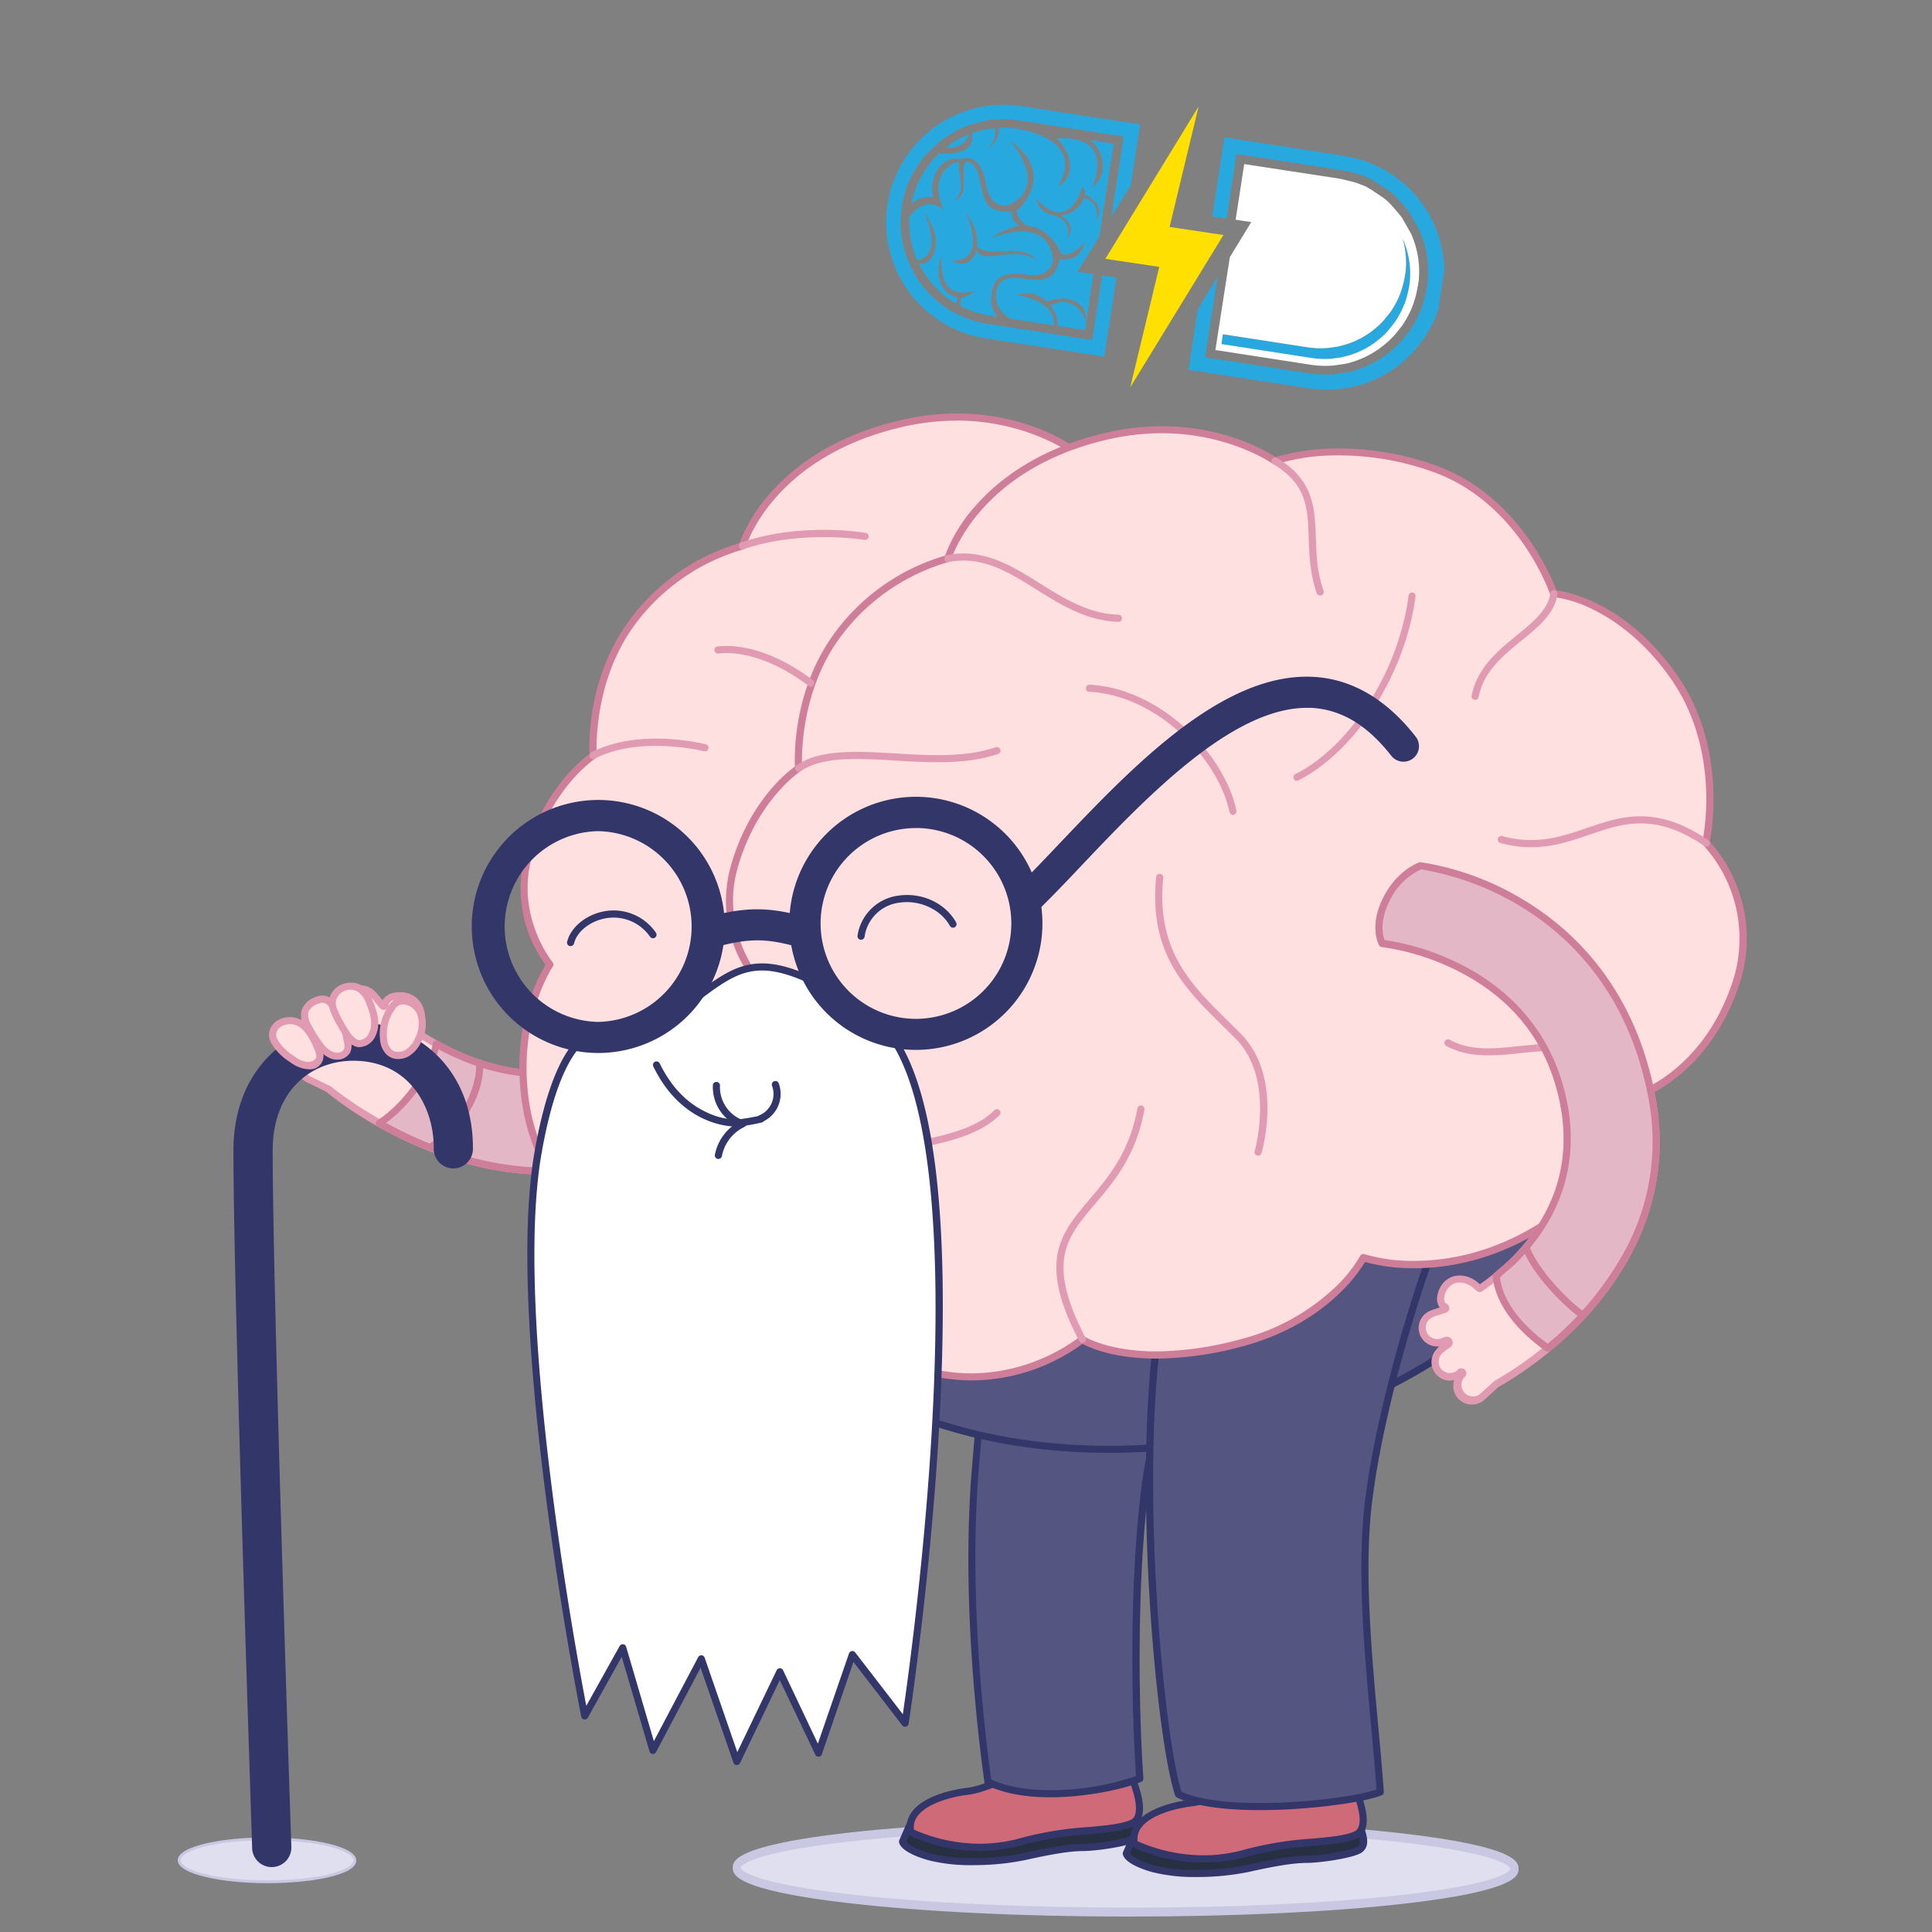 <svg xmlns="http://www.w3.org/2000/svg" xmlns:xlink="http://www.w3.org/1999/xlink" viewBox="0 0 500 500"><rect x="0" y="0" width="500" height="500" fill="#808080" stroke="none"/><defs><style>.cls-1{fill:none;}.cls-2{isolation:isolate;}.cls-3{fill:#dfdfef;}.cls-4{fill:#c8c8e2;}.cls-5{fill:#263042;}.cls-15,.cls-6{fill:#333669;}.cls-7{fill:#cf6a79;}.cls-8{fill:#545681;}.cls-9{fill:#ffe0e0;}.cls-10,.cls-14{fill:#e09bb3;}.cls-11{fill:#e4b7c7;}.cls-12{fill:#cf7e9a;}.cls-13{fill:#fff;}.cls-14,.cls-15{mix-blend-mode:darken;}.cls-16{clip-path:url(#clip-path);}.cls-17{fill:#27a9e0;}.cls-18{fill:#ffe000;}</style><clipPath id="clip-path"><rect class="cls-1" x="264.06" y="-8.6" width="74.55" height="145" transform="translate(192.21 351.96) rotate(-81.22)"/></clipPath></defs><g class="cls-2"><g id="Layer_1" data-name="Layer 1"><ellipse class="cls-3" cx="291.3" cy="483.51" rx="11.34" ry="100.64" transform="translate(-192.61 774.13) rotate(-89.92)"/><path class="cls-4" d="M292.55,496h-1.27c-26.91,0-52.22-1.25-71.26-3.43-30.39-3.46-30.38-7.63-30.38-9.2s0-5.7,30-9.08c18.76-2.11,43.77-3.27,70.42-3.27h1.26c26.91,0,52.22,1.25,71.26,3.42C393,477.91,393,482.08,393,483.65s0,5.7-30,9.07C344.2,494.84,319.19,496,292.55,496Zm-2.5-22.68c-26.51,0-51.39,1.16-70.07,3.25-27.83,3.12-28.3,6.76-28.3,6.8s.46,3.72,28.7,6.92c19,2.16,44.14,3.36,70.91,3.4h1.26c26.5,0,51.38-1.15,70.06-3.25,27.84-3.12,28.3-6.76,28.31-6.79s-.47-3.72-28.7-6.93c-19-2.15-44.14-3.36-70.91-3.39Z"/><ellipse class="cls-3" cx="69.1" cy="481.44" rx="5.56" ry="22.74" transform="translate(-412.43 549.96) rotate(-89.93)"/><path class="cls-4" d="M69.21,487.37H69.1c-11.36,0-23.1-2.25-23.1-5.95s11.69-5.9,23-5.9h.12c11.35,0,23.1,2.25,23.09,6S80.51,487.37,69.21,487.37ZM69,476.25c-13.31,0-22.26,2.67-22.26,5.17s9,5.21,22.37,5.22h.11c13.32,0,22.27-2.67,22.27-5.17s-9-5.21-22.37-5.22Z"/><path class="cls-5" d="M294.12,469.75c.88,2.65,1.47,4.59-.06,5.8s-10,2.56-13.75,2.57-8.9.95-15.31,2.38-17.93,2-24.65,0-6.77-3.91-6.77-3.91l1.77-4.07,32.19-.57Z"/><path class="cls-6" d="M251.73,482.7a44.49,44.49,0,0,1-11.64-1.32c-6.83-2-7.41-4.16-7.43-4.77a1,1,0,0,1,.08-.39l1.77-4.07a.91.91,0,0,1,.83-.55l32.15-.57,26.55-2.2a.94.94,0,0,1,1,.63c.84,2.54,1.71,5.17-.37,6.81-1.86,1.47-10.74,2.76-14.31,2.78-3.26,0-7.79.71-15.12,2.35A66.9,66.9,0,0,1,251.73,482.7Zm-17.15-6.09c.29.43,1.49,1.68,6,3a41.15,41.15,0,0,0,11.12,1.25,64.39,64.39,0,0,0,13.07-1.26c7.47-1.67,12.11-2.39,15.51-2.4,4,0,12-1.46,13.18-2.37.88-.7.71-1.83,0-4.1l-25.86,2.14h-.06l-31.59.55Z"/><path class="cls-5" d="M285.23,463.49a10.75,10.75,0,0,0,4.67-10.3c-1.34-10.43.4-22.46-5.94-31.37a8,8,0,0,0-3.47-3.06,8.73,8.73,0,0,0-4.81-.05c-2.44.5-5.06,1.41-6.3,3.57a10.1,10.1,0,0,0-.95,2.92,54.74,54.74,0,0,0-1.19,16.7c.32,4.51,1.57,9.54,1.33,14a10.77,10.77,0,0,0,16.66,7.56Z"/><path class="cls-6" d="M279.23,466.23h0a11.7,11.7,0,0,1-11.56-10.18,1,1,0,0,1,0-.17,46.24,46.24,0,0,0-.69-8.57c-.25-1.77-.51-3.61-.64-5.35a55.85,55.85,0,0,1,1.21-17,10.79,10.79,0,0,1,1.05-3.18c1.52-2.65,4.68-3.56,6.91-4a14.2,14.2,0,0,1,2.83-.33,7,7,0,0,1,2.5.42,9.13,9.13,0,0,1,3.89,3.38c4.75,6.67,5.11,14.94,5.47,22.93.13,3,.27,6,.64,8.86a11.67,11.67,0,0,1-10.09,13.07A12.71,12.71,0,0,1,279.23,466.23Zm-9.73-10.34a9.85,9.85,0,0,0,9.73,8.5h0a10.66,10.66,0,0,0,1.26-.08,9.81,9.81,0,0,0,8.5-11c-.38-2.93-.51-6-.65-9-.34-7.72-.7-15.71-5.13-21.94a7.11,7.11,0,0,0-3-2.73,5.22,5.22,0,0,0-1.84-.3,12.54,12.54,0,0,0-2.46.3c-3,.6-4.8,1.6-5.68,3.12a9.46,9.46,0,0,0-.85,2.65,54.1,54.1,0,0,0-1.17,16.45c.12,1.67.36,3.39.62,5.21A47.63,47.63,0,0,1,269.5,455.89Z"/><path class="cls-7" d="M290.8,455.43c-1.66-.86-6.56,7.64-12.15,7.62s-10.08-7.12-10.08-7.12-11.52,6.82-18.07,7.62c-7.21.88-16.09,4.09-14.81,10.54a42,42,0,0,0,28.8,2.43c11.75-3.39,22.73-2.31,28.35-4.65S290.8,455.43,290.8,455.43Z"/><path class="cls-6" d="M253.6,479h0a42.54,42.54,0,0,1-18.34-4.06.93.93,0,0,1-.48-.64,6.59,6.59,0,0,1,1.18-5.34c3.34-4.61,11.88-6,14.42-6.29,6.29-.77,17.61-7.44,17.72-7.5a.92.92,0,0,1,1.25.3c0,.06,4.29,6.67,9.3,6.69,3,0,5.93-2.9,8.09-5,1.64-1.6,2.72-2.66,3.8-2.66a1.45,1.45,0,0,1,.68.16,1,1,0,0,1,.39.38c.23.42,5.59,10.37,3.86,15.27a4,4,0,0,1-2.27,2.46c-2.77,1.15-6.71,1.51-11.27,1.92a88.07,88.07,0,0,0-17.19,2.77A40.29,40.29,0,0,1,253.6,479Zm-17.08-5.49a42.42,42.42,0,0,0,17.08,3.64h0a38.54,38.54,0,0,0,10.63-1.48,89.68,89.68,0,0,1,17.54-2.84c4.4-.4,8.21-.74,10.72-1.78a2.16,2.16,0,0,0,1.25-1.37c1.13-3.22-1.89-10.19-3.46-13.24a21.07,21.07,0,0,0-2.25,2c-2.38,2.34-5.65,5.54-9.36,5.54-5,0-9-4.91-10.37-6.82-2.7,1.54-11.93,6.61-17.69,7.31-4.85.6-10.85,2.37-13.16,5.55A4.76,4.76,0,0,0,236.52,473.48Z"/><path class="cls-8" d="M255.68,461.14c-2.46-17.63-5.73-50.45-3.27-80.55,2.7-33.07,4.6-43.61,12.59-57.43,4.4-7.62,52.85,2.08,49.34,10-2.66,6-14.64,25-18,52-2.89,23.18-2.76,54.05-1.32,75.05C288.36,463.07,267.82,467.1,255.68,461.14Z"/><path class="cls-6" d="M271.88,465.14c-6.73,0-12.31-1.07-16.6-3.18a.89.89,0,0,1-.51-.7c-1.87-13.42-5.94-48.15-3.28-80.74,2.68-32.82,4.56-43.71,12.71-57.82,1.24-2.14,5-3.23,11.24-3.23,13.79,0,35.79,5.42,39.39,11a3.11,3.11,0,0,1,.35,3.1c-.46,1-1.17,2.4-2.07,4.14-4.25,8.22-13.08,25.32-15.87,47.65-2.88,23-2.74,54.19-1.33,74.87a.92.92,0,0,1-.55.91C290.74,463.06,280.94,465.14,271.88,465.14Zm-15.35-4.62c4,1.84,9.14,2.78,15.35,2.78A69.38,69.38,0,0,0,294,459.65c-1.28-19.3-1.68-50.12,1.38-74.56,2.83-22.65,11.77-39.95,16.06-48.26.89-1.71,1.59-3.07,2-4.05a1.3,1.3,0,0,0-.2-1.34c-3-4.64-23.53-10.12-37.85-10.12-7.5,0-9.24,1.61-9.65,2.31-8,13.79-9.81,24.55-12.47,57C250.71,412.69,254.64,446.82,256.53,460.52Z"/><ellipse class="cls-8" cx="300.45" cy="306.43" rx="107.8" ry="67.72" transform="matrix(0.99, -0.13, 0.13, 0.99, -37.7, 42.19)"/><path class="cls-6" d="M287,376c-24.17,0-46.9-5.41-64-15.23-17.45-10-28.21-24.24-30.3-40-2.42-18.26,6.57-36.89,25.33-52.45s44.7-26.08,73.42-29.89a171.11,171.11,0,0,1,22.5-1.51c24.18,0,46.91,5.41,64,15.24,17.44,10,28.2,24.23,30.3,40,2.42,18.25-6.57,36.88-25.33,52.45s-44.7,26.08-73.42,29.89A171.23,171.23,0,0,1,287,376Zm27-137.25a169.28,169.28,0,0,0-22.26,1.49c-28.38,3.77-54.12,14.24-72.49,29.49s-27,33.18-24.67,50.79c2,15.19,12.45,28.92,29.38,38.65s39.22,15,63.08,15a169.43,169.43,0,0,0,22.27-1.49c58.42-7.75,102-43.76,97.16-80.27-2-15.2-12.45-28.92-29.39-38.66S337.8,238.72,313.93,238.72Z"/><path class="cls-5" d="M352,472.82c.88,2.65,1.47,4.59-.06,5.8s-10,2.56-13.74,2.57-8.91.95-15.32,2.38-17.93,2-24.65,0-6.76-3.91-6.76-3.91l1.76-4.07,32.19-.56Z"/><path class="cls-6" d="M309.62,485.77A44.49,44.49,0,0,1,298,484.45c-6.83-2-7.41-4.15-7.43-4.77a1,1,0,0,1,.08-.39l1.77-4.06a.92.92,0,0,1,.83-.56l32.15-.57,26.56-2.2a.94.94,0,0,1,.95.63c.84,2.54,1.71,5.17-.37,6.81-1.86,1.47-10.74,2.76-14.31,2.78-3.26,0-7.78.71-15.12,2.35A66.9,66.9,0,0,1,309.62,485.77Zm-17.15-6.09c.3.43,1.49,1.68,6,3a41.61,41.61,0,0,0,11.12,1.24,64.39,64.39,0,0,0,13.07-1.26c7.47-1.67,12.11-2.38,15.51-2.4,4,0,12-1.45,13.18-2.37.88-.7.71-1.83,0-4.1l-25.86,2.14h-.06l-31.59.55Z"/><path class="cls-5" d="M343.12,466.56a10.75,10.75,0,0,0,4.67-10.3c-1.33-10.43.4-22.45-5.94-31.37a7.92,7.92,0,0,0-3.47-3.05,8.64,8.64,0,0,0-4.81-.06c-2.44.5-5.06,1.41-6.3,3.57a10.1,10.1,0,0,0-.95,2.92,54.74,54.74,0,0,0-1.19,16.7c.32,4.51,1.57,9.54,1.33,14a10.77,10.77,0,0,0,16.66,7.56Z"/><path class="cls-6" d="M337.12,469.3h0a11.7,11.7,0,0,1-11.57-10.18,1,1,0,0,1,0-.17,46.24,46.24,0,0,0-.69-8.57c-.25-1.77-.51-3.61-.64-5.34a55.92,55.92,0,0,1,1.21-17,11.09,11.09,0,0,1,1.05-3.18c1.53-2.65,4.68-3.56,6.91-4a15,15,0,0,1,2.83-.33,7,7,0,0,1,2.5.42,9,9,0,0,1,3.89,3.39c4.75,6.66,5.12,14.93,5.47,22.92.14,3,.27,6,.64,8.86a11.67,11.67,0,0,1-10.09,13.07A12.71,12.71,0,0,1,337.12,469.3ZM327.39,459a9.85,9.85,0,0,0,9.73,8.5h0a10.66,10.66,0,0,0,1.26-.08,9.89,9.89,0,0,0,4.23-1.58,9.78,9.78,0,0,0,4.27-9.42c-.37-2.93-.51-6-.65-9-.34-7.72-.7-15.71-5.13-21.94a7,7,0,0,0-3.05-2.72,5,5,0,0,0-1.84-.31,12.73,12.73,0,0,0-2.46.3c-3,.6-4.8,1.6-5.68,3.12a9.46,9.46,0,0,0-.85,2.65,54.1,54.1,0,0,0-1.17,16.45c.12,1.67.37,3.39.62,5.21A47.63,47.63,0,0,1,327.39,459Z"/><path class="cls-7" d="M348.69,458.5c-1.66-.86-6.56,7.64-12.15,7.62S326.46,459,326.46,459s-11.52,6.82-18.07,7.62c-7.21.88-16.09,4.09-14.81,10.55a42,42,0,0,0,28.8,2.42c11.75-3.39,22.73-2.31,28.35-4.65S348.69,458.5,348.69,458.5Z"/><path class="cls-6" d="M311.49,482h0A42.54,42.54,0,0,1,293.15,478a.89.89,0,0,1-.47-.64,6.58,6.58,0,0,1,1.17-5.34c3.34-4.61,11.88-6,14.42-6.29,6.29-.77,17.61-7.44,17.72-7.5a.92.92,0,0,1,1.25.3c.05.06,4.29,6.67,9.3,6.69,3,0,5.94-2.9,8.1-5,1.63-1.6,2.71-2.66,3.79-2.66a1.52,1.52,0,0,1,.69.16,1,1,0,0,1,.38.38c.23.42,5.59,10.38,3.87,15.27a4,4,0,0,1-2.28,2.46c-2.77,1.15-6.71,1.51-11.27,1.92a88.07,88.07,0,0,0-17.19,2.77A40.29,40.29,0,0,1,311.49,482Zm-17.08-5.49a42.42,42.42,0,0,0,17.08,3.64h0a38.49,38.49,0,0,0,10.63-1.48,89.68,89.68,0,0,1,17.54-2.84c4.4-.4,8.21-.74,10.72-1.78a2.16,2.16,0,0,0,1.25-1.37c1.13-3.22-1.89-10.19-3.46-13.24a20.16,20.16,0,0,0-2.24,2c-2.39,2.34-5.66,5.54-9.37,5.54-5,0-9-4.91-10.37-6.81-2.7,1.53-11.92,6.6-17.69,7.31-4.85.59-10.85,2.36-13.16,5.54A4.76,4.76,0,0,0,294.41,476.55Z"/><path class="cls-8" d="M305,464.36c-5.84-17.81-13.21-107.18-.62-139.43,3.21-8.2,70.47-10.68,67-2.76-2.66,6-13.75,39.08-17.13,66.1-2.89,23.18,1.56,54.48,3,75.47C350.58,466.56,317.13,470.33,305,464.36Z"/><path class="cls-6" d="M326.07,468.46c-6.77,0-16-.57-21.48-3.27a1,1,0,0,1-.47-.54c-3.19-9.76-6.32-37.51-7.26-64.56-.7-20-.76-56.47,6.67-75.49,1-2.56,6.5-4.63,16.35-6.15a197.07,197.07,0,0,1,28.37-2c7.92,0,21.54.51,23.77,3.94a2.23,2.23,0,0,1,.16,2.17c-2.86,6.43-13.76,39.52-17.05,65.85-2.2,17.54-.18,39.42,1.59,58.72.55,5.94,1.06,11.55,1.41,16.57a.93.93,0,0,1-.56.91C353.27,466.42,338.89,468.46,326.07,468.46Zm-20.31-4.76c4.14,1.91,11.15,2.91,20.31,2.91,13,0,25.8-1.95,30.17-3.48-.34-4.83-.83-10.19-1.35-15.85-1.79-19.39-3.81-41.38-1.59-59.12,3.31-26.51,14.31-59.88,17.19-66.37a.35.35,0,0,0,0-.41c-1-1.55-8.26-3.11-22.22-3.11-21.08,0-41.58,3.33-43,7C292.76,357.23,300.17,445.71,305.76,463.7Z"/><path class="cls-9" d="M177,292.62c-45.32,28.67-91.81-10.69-91.85-10.72a.73.73,0,0,1-.08-.09l-5.1-2.5a4.26,4.26,0,1,1,3.6-7.72l.17.2a.41.41,0,0,0,.54-.17.41.41,0,0,0-.12-.55l-.78-.41a4.26,4.26,0,1,1,4.86-7s-1.61-1.25,1.89,1.2a.66.66,0,0,0,.87-.1.67.67,0,0,0,0-.88l-.88-1a4.26,4.26,0,1,1,6.57-5.42s-.67-.89,2,2.4c.14.16.5.65.76.55s.31-1,.49-1.25a3.11,3.11,0,0,1,2-1.29,6.55,6.55,0,0,1,2.29-.18,5.44,5.44,0,0,1,3.72,1.93,6.22,6.22,0,0,1,1.18,4.14,6.61,6.61,0,0,1-.4,2.07,10.92,10.92,0,0,0-.43,1.48c.77.51,1.54,1,2.32,1.49a70.25,70.25,0,0,0,8.29,4.34,58.35,58.35,0,0,0,10,3.36,49.16,49.16,0,0,0,11.27,1.37,45.55,45.55,0,0,0,12.23-1.67,49.83,49.83,0,0,0,12.85-5.72c36.28-22.52,24-65.34,24-65.34s3.43-4.24,11.94-3.56,12.63,5.54,12.63,5.54S228.29,260.13,177,292.62Z"/><path class="cls-10" d="M141.31,304c-31.13,0-55.77-20.52-56.8-21.39l-.06-.06-4.94-2.41a5.18,5.18,0,0,1,2.1-9.87,5.19,5.19,0,0,1-.11-6.06,5.21,5.21,0,0,1,6.36-1.78c.22,0,.34,0,1.19.6a5.18,5.18,0,0,1,1-6.83,5.19,5.19,0,0,1,7.18.57c.31.31.82.91,1.8,2.11a1.28,1.28,0,0,1,.11-.2,4.14,4.14,0,0,1,2.5-1.68,8,8,0,0,1,2.6-.2,6.37,6.37,0,0,1,4.35,2.28,7,7,0,0,1,1.38,4.74,7.6,7.6,0,0,1-.45,2.35c0,.11-.16.45-.25.76.64.42,1.21.78,1.75,1.11a68.09,68.09,0,0,0,8.18,4.28,57.78,57.78,0,0,0,9.8,3.32A48.6,48.6,0,0,0,140.1,277h.08a44.25,44.25,0,0,0,11.9-1.63,49.47,49.47,0,0,0,12.61-5.62c14.79-9.18,23.27-22.79,25.19-40.43a69.49,69.49,0,0,0-1.55-23.88.89.89,0,0,1,.17-.83c.13-.16,3.3-4,10.83-4,.61,0,1.25,0,1.89.08,8.78.7,13.08,5.64,13.26,5.85a.9.9,0,0,1,.18.35,79.55,79.55,0,0,1,.87,30.95A76.94,76.94,0,0,1,205.15,266c-6.56,10.67-15.88,19.87-27.71,27.36A66.69,66.69,0,0,1,141.31,304ZM85.75,281.25c1.33,1.09,25.79,20.91,55.56,20.91a64.89,64.89,0,0,0,35.15-10.32c11.57-7.33,20.69-16.32,27.09-26.72a75,75,0,0,0,10.14-27.49,79.77,79.77,0,0,0-.75-30,18.78,18.78,0,0,0-11.87-5.07c-.59-.05-1.18-.07-1.74-.07-5.43,0-8.21,2.14-9.09,3a71.41,71.41,0,0,1,1.48,24.07c-1.37,12.54-7,30-26.06,41.8a51.06,51.06,0,0,1-13.08,5.82,46,46,0,0,1-12.4,1.7h-.08a50.59,50.59,0,0,1-11.48-1.39A60,60,0,0,1,118.5,274a71.06,71.06,0,0,1-8.4-4.4c-.72-.44-1.46-.91-2.35-1.5-.66-.44-.46-1.11.08-2.57a5.8,5.8,0,0,0,.34-1.79,5.36,5.36,0,0,0-1-3.52,4.53,4.53,0,0,0-3.09-1.59,5.81,5.81,0,0,0-2,.15,2.22,2.22,0,0,0-1.37.87c0,.06,0,.19-.07.27a1.72,1.72,0,0,1-.88,1.37,1.14,1.14,0,0,1-.41.07,1.86,1.86,0,0,1-1.36-.86l0,0c-1.12-1.37-1.63-2-1.85-2.23a.69.69,0,0,1-.18-.16,3.32,3.32,0,0,0-2.58-1.22,3.33,3.33,0,0,0-3.32,3,3.32,3.32,0,0,0,.75,2.44l.86,1a1.61,1.61,0,0,1,0,2.12,1.64,1.64,0,0,1-2.08.22c-.71-.5-1.19-.83-1.51-1a1,1,0,0,1-.38-.15,3.25,3.25,0,0,0-1.9-.6,3.34,3.34,0,0,0-3.29,3.93,3.29,3.29,0,0,0,1.34,2.11l.73.38.1.06a1.34,1.34,0,0,1,.39,1.77,1.37,1.37,0,0,1-1.73.55.83.83,0,0,1-.3-.23l0,0a3.3,3.3,0,0,0-1.24-.24,3.34,3.34,0,0,0-1.41,6.37l5.12,2.5a.89.89,0,0,1,.3.24Z"/><path class="cls-11" d="M112.9,270.18q2.91,1.63,6,3a58.35,58.35,0,0,0,10,3.36,49.16,49.16,0,0,0,11.27,1.37,45.55,45.55,0,0,0,12.23-1.67,49.83,49.83,0,0,0,12.85-5.72c36.28-22.52,24-65.34,24-65.34s3.43-4.24,11.94-3.56,12.63,5.54,12.63,5.54,14.51,53-36.83,85.47c-30.63,19.37-61.79,7.68-78.78-1.95C105.11,286.27,111.75,276.79,112.9,270.18Z"/><path class="cls-12" d="M141.31,304c-17.76,0-33.51-6.81-43.6-12.52a.92.92,0,0,1,0-1.58c6.51-4.13,13.2-13.42,14.32-19.88a.91.91,0,0,1,.52-.67.89.89,0,0,1,.84,0c2,1.1,4,2.09,5.89,2.94a57.49,57.49,0,0,0,9.8,3.32A48.6,48.6,0,0,0,140.1,277h.08a44.25,44.25,0,0,0,11.9-1.63,49.47,49.47,0,0,0,12.61-5.62c14.79-9.18,23.27-22.79,25.19-40.43a69.49,69.49,0,0,0-1.55-23.88.89.89,0,0,1,.17-.83c.13-.16,3.3-4,10.83-4,.61,0,1.25,0,1.89.08,8.78.7,13.08,5.64,13.26,5.85a.78.78,0,0,1,.18.35,79.55,79.55,0,0,1,.87,30.95A76.94,76.94,0,0,1,205.15,266c-6.56,10.67-15.88,19.87-27.71,27.36A66.69,66.69,0,0,1,141.31,304ZM99.92,290.6c9.92,5.44,24.77,11.56,41.39,11.56a64.89,64.89,0,0,0,35.15-10.32c11.59-7.34,20.71-16.34,27.12-26.77a75.06,75.06,0,0,0,10.13-27.52,79.81,79.81,0,0,0-.77-30,18.78,18.78,0,0,0-11.87-5.07c-.59-.05-1.18-.07-1.74-.07-5.43,0-8.21,2.14-9.09,3a71.41,71.41,0,0,1,1.48,24.07c-1.37,12.54-7,30-26.06,41.8a51.06,51.06,0,0,1-13.08,5.82,46,46,0,0,1-12.4,1.7h-.08a50.59,50.59,0,0,1-11.48-1.39A60,60,0,0,1,118.5,274c-1.64-.72-3.3-1.53-5-2.43C111.9,278,106.06,286.16,99.92,290.6Z"/><path class="cls-12" d="M111.49,297.8a.93.93,0,0,1-.76-.4.92.92,0,0,1,.24-1.28c9.18-6.23,12.35-15.16,12.28-20.92a.92.92,0,0,1,.91-.93.93.93,0,0,1,.93.91c.12,9.94-7,18.31-13.08,22.46A.91.91,0,0,1,111.49,297.8Z"/><path class="cls-6" d="M70.31,483.2a5.07,5.07,0,0,1-5.06-4.9c0-1.42-4.84-142.86-4.84-180.51,0-12.89,5.24-20.67,9.64-24.93a30.46,30.46,0,0,1,21.34-8.47c15.4,0,31,11.23,31,32.7a5.07,5.07,0,1,1-10.13,0c0-10.87-6.53-22.57-20.85-22.57-10.37,0-20.84,7.2-20.84,23.27,0,37.48,4.78,178.74,4.83,180.17a5.06,5.06,0,0,1-4.89,5.23Z"/><path class="cls-9" d="M108.26,269.06a8.76,8.76,0,0,0,.67-6.6c-.77-2.14-3-3.81-5.27-3.38a3.1,3.1,0,0,0-1.1.44,4.15,4.15,0,0,0-.94.93A11.73,11.73,0,0,0,99.28,269a5.08,5.08,0,0,0,1.65,3.45,4.06,4.06,0,0,0,4.38.08A7.66,7.66,0,0,0,108.26,269.06Z"/><path class="cls-10" d="M103.08,274.08h0a4.34,4.34,0,0,1-2.71-.88,5.79,5.79,0,0,1-2-4.06,12.58,12.58,0,0,1,2.53-9.26,4.76,4.76,0,0,1,1.15-1.13,4,4,0,0,1,1.43-.57,4.58,4.58,0,0,1,.9-.09,6.06,6.06,0,0,1,5.41,4.05,9.53,9.53,0,0,1-.7,7.32,8.46,8.46,0,0,1-3.32,3.9A5.45,5.45,0,0,1,103.08,274.08Zm1.3-14.14a2.41,2.41,0,0,0-.54.05,2.25,2.25,0,0,0-.77.29,3.32,3.32,0,0,0-.72.73,10.72,10.72,0,0,0-2.15,7.9,4.13,4.13,0,0,0,1.29,2.84,2.61,2.61,0,0,0,1.59.49h0a3.63,3.63,0,0,0,1.78-.48,6.72,6.72,0,0,0,2.57-3.09,8,8,0,0,0,.63-5.9A4.22,4.22,0,0,0,104.38,259.94Z"/><path class="cls-9" d="M80.7,268.15a22.06,22.06,0,0,1,1.75,3.76,3.23,3.23,0,0,1,.14,2.36c-.5,1.12-2.12,1.65-3.48,1.46a8.4,8.4,0,0,1-3.58-1.68,13.63,13.63,0,0,1-4.5-4.5,4.25,4.25,0,0,1-.5-1.61,3.53,3.53,0,0,1,1.81-3.1,5.26,5.26,0,0,1,4-.53A7.57,7.57,0,0,1,80.7,268.15Z"/><path class="cls-10" d="M79.67,276.69a5.21,5.21,0,0,1-.69-.05,9.25,9.25,0,0,1-4-1.83A14.49,14.49,0,0,1,70.21,270a5,5,0,0,1-.6-2,4.45,4.45,0,0,1,2.26-3.94,6.29,6.29,0,0,1,4.69-.63c1.94.51,3.55,1.9,4.93,4.27a21.75,21.75,0,0,1,1.82,3.92,3.48,3.48,0,0,1-3.64,5.08ZM75,265.06a4.19,4.19,0,0,0-2.16.57,2.62,2.62,0,0,0-1.37,2.25,3.06,3.06,0,0,0,.4,1.24,12.75,12.75,0,0,0,4.21,4.18,7.43,7.43,0,0,0,3.18,1.51,3,3,0,0,0,.43,0,2.29,2.29,0,0,0,2.08-.95,2.45,2.45,0,0,0-.17-1.67,20.63,20.63,0,0,0-1.68-3.6c-1.14-1.95-2.35-3-3.81-3.42A4.5,4.5,0,0,0,75,265.06Z"/><path class="cls-9" d="M89.93,269.57a3.69,3.69,0,0,1-.16,2.48c-.67,1.18-2.47,1.52-3.81,1.06a7.1,7.1,0,0,1-3.12-2.58,30.59,30.59,0,0,1-3.18-5,5.31,5.31,0,0,1-.76-3.77A4.82,4.82,0,0,1,82,258.9a3.55,3.55,0,0,1,2.24-.19,3.37,3.37,0,0,1,1.2.8C88.28,262.14,89.28,265.93,89.93,269.57Z"/><path class="cls-10" d="M87.19,274.23a4.81,4.81,0,0,1-1.53-.25,8.05,8.05,0,0,1-3.55-2.88A31.72,31.72,0,0,1,78.84,266a6.12,6.12,0,0,1-.82-4.44A5.67,5.67,0,0,1,81.73,258a4.35,4.35,0,0,1,2.83-.19,4.14,4.14,0,0,1,1.55,1c3,2.84,4.08,6.94,4.73,10.58a4.6,4.6,0,0,1-.27,3.1A3.81,3.81,0,0,1,87.19,274.23Zm-3.67-14.71a3.48,3.48,0,0,0-1.16.24A3.94,3.94,0,0,0,79.79,262a4.48,4.48,0,0,0,.69,3.09A30.08,30.08,0,0,0,83.56,270a6.31,6.31,0,0,0,2.7,2.28,3.07,3.07,0,0,0,.93.15A2,2,0,0,0,89,271.6a2.93,2.93,0,0,0,0-1.87c-.62-3.5-1.55-7.09-4.17-9.55a2.45,2.45,0,0,0-.86-.59A1.66,1.66,0,0,0,83.52,259.52Z"/><path class="cls-9" d="M91.47,269.52a7.49,7.49,0,0,1-1.79-2,32.66,32.66,0,0,1-3.14-5.7,6.16,6.16,0,0,1-.57-1.92,4.41,4.41,0,0,1,2.31-4,4.94,4.94,0,0,1,4.83,0,6.93,6.93,0,0,1,2.49,3.47c1.13,2.68,2.05,5.75.66,8.52a3.75,3.75,0,0,1-3.36,2.26A3,3,0,0,1,91.47,269.52Z"/><path class="cls-10" d="M93.13,271a1.77,1.77,0,0,1-.32,0,3.81,3.81,0,0,1-1.88-.75,8.75,8.75,0,0,1-2-2.21,33.13,33.13,0,0,1-3.23-5.86,7.46,7.46,0,0,1-.64-2.2,5.32,5.32,0,0,1,2.77-4.9,6.06,6.06,0,0,1,3-.77,5.35,5.35,0,0,1,2.8.75A7.76,7.76,0,0,1,96.45,259c1.2,2.84,2.21,6.16.64,9.29A4.8,4.8,0,0,1,93.13,271Zm-2.34-14.87a4.24,4.24,0,0,0-2.06.53,3.51,3.51,0,0,0-1.84,3.14,5.82,5.82,0,0,0,.49,1.64A32.05,32.05,0,0,0,90.43,267,7,7,0,0,0,92,268.77a2.08,2.08,0,0,0,1,.42,2.91,2.91,0,0,0,2.45-1.76c1.23-2.45.34-5.29-.69-7.74a6.12,6.12,0,0,0-2.12-3A3.58,3.58,0,0,0,90.79,256.17Z"/><path class="cls-13" d="M207.33,238.17a10.93,10.93,0,0,0-3.51-.38,17.13,17.13,0,0,0-3.23.48s-1,5.5,2.62,5.93S207.33,238.17,207.33,238.17Z"/><path class="cls-9" d="M233.42,109.55c-34.46,7.92-41.29,31.72-41.29,31.72A53.47,53.47,0,0,0,162.9,162c-10.71,15.3-9.39,33.52-9.39,33.52S141.9,203,136.79,221.31c-4.53,16.27,5.53,28.28,5.53,28.28s-9.71,13.88-6.22,36.18,18.51,28.69,18.51,28.69-.76,24.13,25.7,35S227,343.34,227,343.34s12.57,8.3,40.65,1c23.9-6.19,32.1-22.19,32.1-22.19s22.27,7.75,47.58-9c20-13.3,22.79-32.63,22.79-32.63s17.44-5.06,25.62-28.07a36.54,36.54,0,0,0-7.35-37.61s5.45-23.4-8.32-43c-14.21-20.24-31-21.46-31-21.46s-8-24.29-31.25-32.46-40.89-1.86-40.89-1.86S259.46,103.56,233.42,109.55Z"/><path class="cls-12" d="M198.26,354a48.11,48.11,0,0,1-18.3-3.69c-14-5.72-20.36-15.14-23.27-22a36.92,36.92,0,0,1-3-13.2,29.29,29.29,0,0,1-7.69-5.93c-3.91-4.09-9-11.44-10.81-23.2-3.15-20.14,4.19-33.38,6-36.27a33.46,33.46,0,0,1-5.28-28.57c4.63-16.61,14.41-24.4,16.65-26-.14-3.19-.3-19.47,9.58-33.57a54.24,54.24,0,0,1,29.27-21,40.76,40.76,0,0,1,7.74-12.72c5.58-6.44,16-15,34.06-19.13A64.08,64.08,0,0,1,247.49,107c16.48,0,27.31,6.58,29.5,8a57,57,0,0,1,16.64-2.23A73.7,73.7,0,0,1,318,117c21.46,7.53,30.22,28.73,31.62,32.48,3.21.42,18.17,3.33,31.13,21.78,12.73,18.13,9.25,39.7,8.56,43.25a36.78,36.78,0,0,1,6.54,10.23,37.48,37.48,0,0,1,.67,28c-2.37,6.68-7.1,16.1-16.18,23.08a35.32,35.32,0,0,1-9.48,5.38c-.63,3.39-4.63,20.44-23.1,32.69-13.69,9.08-26.5,11-34.83,11a47.38,47.38,0,0,1-12.82-1.61c-1.88,3.2-10.81,16.42-32.31,22a87,87,0,0,1-21.65,3c-11.14,0-17.31-2.82-19.15-3.82A49.1,49.1,0,0,1,198.26,354Zm49.23-245.13a61.61,61.61,0,0,0-13.87,1.61c-17.5,4-27.61,12.25-33,18.46-5.85,6.71-7.59,12.56-7.61,12.62a.9.9,0,0,1-.68.64,53.06,53.06,0,0,0-28.68,20.38c-10.39,14.83-9.23,32.74-9.22,32.92a.94.94,0,0,1-.42.84c-.11.07-11.38,7.54-16.33,25.25-4.35,15.58,5.25,27.33,5.35,27.44a.92.92,0,0,1,.05,1.12c-.09.14-9.45,13.87-6.07,35.51,1,6.2,3.54,15.07,10.25,22.14a26.73,26.73,0,0,0,7.71,5.85.92.92,0,0,1,.56.87,34.74,34.74,0,0,0,2.89,13.11c2.78,6.55,8.9,15.51,22.24,21a46.25,46.25,0,0,0,17.6,3.55,47.78,47.78,0,0,0,28.11-9.49.92.92,0,0,1,1.1-.07c.05,0,6.06,3.87,18.72,3.87a85.61,85.61,0,0,0,21.18-2.95c6.69-1.73,16.38-5.41,24.55-13.13a36.6,36.6,0,0,0,7-8.59.93.93,0,0,1,1.12-.45,43.51,43.51,0,0,0,13,1.74c8.08,0,20.51-1.86,33.81-10.68,19.44-12.9,22.36-31.8,22.39-32a.91.91,0,0,1,.66-.75c.17-.05,17.09-5.24,25-27.5a35.91,35.91,0,0,0-7.12-36.64.93.93,0,0,1-.26-.87c.06-.23,5.19-23.24-8.17-42.27-7.2-10.25-15.07-15.43-20.4-18a31.28,31.28,0,0,0-10-3.1.94.94,0,0,1-.81-.63c-.08-.24-8.1-24-30.68-31.88a71.87,71.87,0,0,0-23.8-4.13,53.49,53.49,0,0,0-16.47,2.27,1,1,0,0,1-.85-.12C276.2,116.72,265,108.84,247.49,108.84Z"/><path class="cls-9" d="M286.57,112.82c-34.46,7.93-41.29,31.73-41.29,31.73a53.5,53.5,0,0,0-29.23,20.75c-10.71,15.29-9.39,33.51-9.39,33.51s-11.6,7.48-16.71,25.78c-4.54,16.26,5.53,28.28,5.53,28.28s-9.71,13.88-6.22,36.18,18.5,28.69,18.5,28.69-.76,24.13,25.71,35,46.64-6.09,46.64-6.09,12.58,8.3,40.65,1c23.9-6.19,32.1-22.19,32.1-22.19s22.27,7.75,47.58-9.05c20.05-13.29,22.8-32.62,22.8-32.62s17.43-5.06,25.61-28.07a36.52,36.52,0,0,0-7.35-37.61s5.45-23.4-8.31-43c-14.21-20.24-31.05-21.46-31.05-21.46s-7.95-24.29-31.25-32.46S330,119.33,330,119.33,312.62,106.83,286.57,112.82Z"/><path class="cls-12" d="M251.41,357.25a48.06,48.06,0,0,1-18.29-3.69c-14-5.72-20.37-15.14-23.28-22a37.39,37.39,0,0,1-3-13.2,29.46,29.46,0,0,1-7.69-5.93c-3.91-4.09-9-11.45-10.8-23.2-3.16-20.14,4.19-33.38,6-36.27a33.46,33.46,0,0,1-5.29-28.57c4.64-16.61,14.41-24.4,16.66-26-.14-3.19-.31-19.47,9.58-33.58a54.22,54.22,0,0,1,29.27-21,40.44,40.44,0,0,1,7.74-12.72c5.58-6.44,16-15,34.05-19.13a63.59,63.59,0,0,1,14.29-1.65c16.48,0,27.31,6.58,29.5,8a57,57,0,0,1,16.64-2.23,73.74,73.74,0,0,1,24.41,4.24c21.45,7.53,30.22,28.73,31.61,32.47,3.22.43,18.17,3.34,31.13,21.79,12.73,18.13,9.25,39.7,8.56,43.25A36.38,36.38,0,0,1,449,228.06a37.52,37.52,0,0,1,.68,28c-2.37,6.68-7.11,16.1-16.18,23.08a35.78,35.78,0,0,1-9.49,5.38c-.62,3.38-4.62,20.44-23.1,32.69-13.68,9.08-26.49,11-34.83,11a47.45,47.45,0,0,1-12.82-1.61c-1.88,3.19-10.8,16.41-32.31,22a87,87,0,0,1-21.64,3c-11.15,0-17.32-2.82-19.16-3.83A49,49,0,0,1,251.41,357.25Zm49.24-245.13a62.17,62.17,0,0,0-13.87,1.6c-33.54,7.72-40.54,30.85-40.61,31.09a.92.92,0,0,1-.69.64,53,53,0,0,0-28.68,20.38c-10.4,14.85-9.23,32.74-9.22,32.92a.9.9,0,0,1-.42.84c-.11.07-11.38,7.54-16.32,25.25-4.35,15.58,5.25,27.32,5.35,27.44a.93.93,0,0,1,0,1.12c-.09.13-9.45,13.87-6.06,35.51,1,6.22,3.56,15.13,10.32,22.21a26.19,26.19,0,0,0,7.63,5.77.93.93,0,0,1,.56.88,34.74,34.74,0,0,0,2.89,13.11c2.79,6.55,8.9,15.51,22.24,21a46.48,46.48,0,0,0,17.6,3.55,47.53,47.53,0,0,0,28.11-9.5.93.93,0,0,1,1.1-.06c.06,0,6.07,3.87,18.73,3.87a85.24,85.24,0,0,0,21.18-3,55.74,55.74,0,0,0,24.61-13.18,36.12,36.12,0,0,0,6.91-8.53.91.91,0,0,1,1.12-.45,43.71,43.71,0,0,0,12.95,1.73c8.08,0,20.51-1.85,33.81-10.67,19.48-12.92,22.37-31.8,22.4-32a.91.91,0,0,1,.65-.76c.17-.05,17.09-5.23,25-27.49a35.88,35.88,0,0,0-7.12-36.64.91.91,0,0,1-.25-.87c.05-.23,5.18-23.24-8.18-42.27-7.19-10.25-15.06-15.43-20.4-18a31.2,31.2,0,0,0-10-3.1.91.91,0,0,1-.8-.64c-.08-.23-8.11-24-30.68-31.87a71.93,71.93,0,0,0-23.8-4.14,54.29,54.29,0,0,0-16.48,2.27.9.9,0,0,1-.84-.11C329.35,120,318.15,112.12,300.65,112.12Z"/><path class="cls-14" d="M289.43,160.93h0c-8.26-.26-14.86-4.38-21.23-8.37-7.23-4.53-14.06-8.8-22.71-7.1a.93.93,0,0,1-1.08-.73.92.92,0,0,1,.73-1.08c9.36-1.83,16.82,2.83,24,7.34,6.17,3.86,12.55,7.85,20.32,8.1a.92.92,0,0,1,0,1.84Z"/><path class="cls-14" d="M206.66,199.73a.92.92,0,0,1-.51-1.68c6.21-4.21,15.59-3.65,25.52-3.06,8.88.53,18.07,1.08,26-1.59a.92.92,0,1,1,.59,1.74c-8.26,2.79-17.62,2.23-26.68,1.69-9.61-.58-18.68-1.11-24.38,2.75A1,1,0,0,1,206.66,199.73Z"/><path class="cls-14" d="M341.64,154.12a.91.91,0,0,1-.87-.61c-1.76-5.06-1.93-9.91-2.07-14.2-.27-7.84-.48-14-9.17-19.19a.92.92,0,0,1-.32-1.26.93.93,0,0,1,1.26-.33c9.56,5.67,9.81,13,10.07,20.72.15,4.36.3,8.86,2,13.65a.91.91,0,0,1-.56,1.17A.84.84,0,0,1,341.64,154.12Z"/><path class="cls-14" d="M381.77,181.11h-.18a.92.92,0,0,1-.73-1.08c1.42-7.25,6.91-11.73,11.76-15.67,4.13-3.36,8-6.54,8.61-10.82a.92.92,0,1,1,1.83.24c-.68,5-4.85,8.41-9.28,12-4.82,3.93-9.82,8-11.11,14.59A.92.92,0,0,1,381.77,181.11Z"/><path class="cls-14" d="M396.29,219.26a30.14,30.14,0,0,1-8-1.1.92.92,0,0,1-.64-1.13.92.92,0,0,1,1.13-.65c8.79,2.4,15.47.11,21.93-2.1,8.74-3,17.77-6.08,31.29,3.08a.92.92,0,1,1-1,1.52c-12.76-8.64-21-5.83-29.67-2.85C406.66,217.62,401.89,219.26,396.29,219.26Z"/><path class="cls-14" d="M423.24,284.72a.91.91,0,0,1-.81-.48c-7.7-13.9-17.92-12.83-28.74-11.7-6.62.69-13.47,1.4-19.37-1.84a.92.92,0,1,1,.89-1.61c5.39,3,11.66,2.31,18.29,1.61,10.94-1.14,22.25-2.31,30.54,12.65a.91.91,0,0,1-.36,1.25A.88.88,0,0,1,423.24,284.72Z"/><path class="cls-14" d="M207.76,318.66h-.14a.92.92,0,0,1-.77-1c2.54-16.49,16.27-19.36,29.54-22.14,8.31-1.74,16.16-3.39,21-8.23a.92.92,0,0,1,1.3,1.3c-5.25,5.23-13.73,7-21.94,8.73-12.66,2.65-25.75,5.39-28.1,20.62A.91.91,0,0,1,207.76,318.66Z"/><path class="cls-14" d="M325.59,299.06a1.27,1.27,0,0,1-.26,0,.92.92,0,0,1-.62-1.14c.05-.19,5.3-18.77-4.9-29.09-1.08-1.08-2.18-2.17-3.25-3.22-9.94-9.76-19.32-19-17.34-38.63a.92.92,0,0,1,1.84.18c-1.9,18.76,7.18,27.69,16.79,37.14,1.07,1.05,2.18,2.14,3.27,3.24,11,11.09,5.59,30.09,5.36,30.89A.93.93,0,0,1,325.59,299.06Z"/><path class="cls-14" d="M280.11,347.54a.91.91,0,0,1-.81-.49c-10.85-20.72-4.86-27.78,2.73-36.72,4.8-5.65,10.24-12.06,12.33-23.47a.92.92,0,1,1,1.81.33c-2.17,11.9-7.78,18.51-12.73,24.34-7.42,8.73-12.78,15-2.51,34.66a.92.92,0,0,1-.82,1.35Z"/><path class="cls-14" d="M192.13,142.19a.92.92,0,0,1-.3-1.79c15.45-5.29,31.54-2.61,32.22-2.49a.91.91,0,0,1,.75,1.06.92.92,0,0,1-1.06.75c-.17,0-16.32-2.71-31.31,2.42A.79.79,0,0,1,192.13,142.19Z"/><path class="cls-14" d="M153.51,196.46a.92.92,0,0,1-.43-1.74c12.29-6.4,28.86-2.28,29.56-2.1a.92.92,0,1,1-.46,1.78c-.16,0-16.59-4.12-28.25,1.95A.91.91,0,0,1,153.51,196.46Z"/><path class="cls-14" d="M154.61,315.38h-.07a.91.91,0,0,1-.85-1c1.05-14.86,17.32-18.53,17.49-18.56a.92.92,0,0,1,.39,1.8,26.19,26.19,0,0,0-7.75,3.39c-5.11,3.33-7.9,7.87-8.29,13.5A.93.93,0,0,1,154.61,315.38Z"/><path class="cls-14" d="M209.82,177.7a.92.92,0,0,1-.56-.19c-8-6.07-16.47-9.13-23.35-8.38a.92.92,0,0,1-.2-1.83c7.34-.8,16.33,2.39,24.67,8.74a.92.92,0,0,1,.17,1.29A.91.91,0,0,1,209.82,177.7Z"/><path class="cls-14" d="M178,327.72a.75.75,0,0,1-.26,0,.92.92,0,0,1-.62-1.15c1-3.41,8.08-11.91,20.45-17a.93.93,0,0,1,.71,1.71c-11.66,4.8-18.49,12.81-19.4,15.83A.92.92,0,0,1,178,327.72Z"/><path class="cls-14" d="M335.66,202.09a.92.92,0,0,1-.82-.51.93.93,0,0,1,.4-1.24c14.45-7.35,26.77-26.79,29.3-46.21a.93.93,0,0,1,1-.79.91.91,0,0,1,.79,1c-2.6,20-15.34,40-30.29,47.62A1.07,1.07,0,0,1,335.66,202.09Z"/><path class="cls-14" d="M319.09,210.89a.92.92,0,0,1-.9-.74c-2.91-14-19-30.31-36.29-31.1a.92.92,0,0,1,.08-1.84c18.07.82,35,17.87,38,32.57a.91.91,0,0,1-.71,1.09Z"/><path class="cls-13" d="M180.07,258.39c12.31-9,17.74-14.11,45.23,4.33,33.87,22.73,9,183.22,9,183.22L220.63,428.2l-8.8,25.48-10-21-11.13,23.22-9.19-26.57L169,453l-7.8-26.59-9.85,17.67S131.25,344,139.26,298.22c6.06-34.59,16.91-31.32,16.91-31.32S167.79,267.81,180.07,258.39Z"/><path class="cls-6" d="M190.68,456.79h-.06a.9.9,0,0,1-.81-.62l-8.5-24.56-11.52,21.82a.92.92,0,0,1-1.7-.17l-7.19-24.48-8.77,15.75a.94.94,0,0,1-.95.46.91.91,0,0,1-.76-.73c-.2-1-20-100.81-12.07-146.2,5.08-29,13.62-32.16,17.06-32.16a3.91,3.91,0,0,1,.9.09H157c2.72,0,12.38-.6,22.48-8.34l1.05-.77c5.75-4.21,10.29-7.55,16.71-7.55,6.83,0,15.36,3.78,28.54,12.62,14.33,9.61,20.26,43.58,17.6,100.94-2,42.52-8.15,82.78-8.22,83.19a.91.91,0,0,1-.68.75.93.93,0,0,1-1-.33l-12.61-16.39L212.7,454a.9.9,0,0,1-.81.62.92.92,0,0,1-.89-.52l-9.19-19.29-10.3,21.48A.93.93,0,0,1,190.68,456.79Zm-9.19-28.41h.07a.93.93,0,0,1,.8.62l8.45,24.45L201,432.26a.94.94,0,0,1,.83-.53h0a.94.94,0,0,1,.83.53l9,19,8.06-23.36a.94.94,0,0,1,.72-.61.92.92,0,0,1,.88.35l12.33,16c1.3-8.87,6.18-44,7.88-80.86,1.8-39,.35-87.81-16.79-99.31-12.68-8.51-21.16-12.3-27.51-12.3-5.82,0-9.93,3-15.62,7.19l-1,.76c-10.55,8.08-20.72,8.71-23.59,8.71h0c-.58,0-.92,0-.93,0a.71.71,0,0,1-.2,0h0a2.49,2.49,0,0,0-.49,0c-1.65,0-10.14,1.48-15.24,30.64-7.19,41.07,8.58,127.34,11.57,143L160.36,426a.94.94,0,0,1,.91-.47.91.91,0,0,1,.78.66l7.17,24.42,11.45-21.7A.94.94,0,0,1,181.49,428.38Z"/><path class="cls-15" d="M237.06,271.71h0a32.75,32.75,0,1,1,9.14-1.31A32.89,32.89,0,0,1,237.06,271.71Zm0-57.41a24.69,24.69,0,0,0,0,49.38h0a25,25,0,0,0,6.9-1,24.69,24.69,0,0,0-6.88-48.39Z"/><path class="cls-15" d="M154.8,272.51h0A32.74,32.74,0,1,1,164,271.2,32.87,32.87,0,0,1,154.8,272.51Zm0-57.41a24.69,24.69,0,0,0,0,49.37h0a24.69,24.69,0,0,0,0-49.37Z"/><path class="cls-15" d="M185,245a4,4,0,0,1-1-7.91c8.89-2.31,14.72-2.34,23.11-.14a4,4,0,1,1-2,7.77c-7-1.85-11.5-1.81-19,.15A4,4,0,0,1,185,245Z"/><path class="cls-15" d="M266.53,236a4,4,0,0,1-2.82-6.88c3.15-3.1,6.65-6.79,10.35-10.68,18.79-19.78,42.18-44.4,65.65-43.28,10,.48,19,5.68,26.67,15.48a4,4,0,1,1-6.32,4.95c-6.26-8-13-12-20.73-12.4-.37,0-.75,0-1.13,0-19.54,0-41.9,23.54-58.31,40.81-3.75,4-7.3,7.68-10.55,10.88A4,4,0,0,1,266.53,236Z"/><path class="cls-15" d="M222.84,243.2l-.16,0a.93.93,0,0,1-.75-1.07,12.25,12.25,0,0,1,10.36-10.31c6.12-1,12.35,1.84,15.16,6.92a.92.92,0,0,1-1.61.89c-2.4-4.34-8-6.86-13.25-6a10.33,10.33,0,0,0-8.84,8.82A.92.92,0,0,1,222.84,243.2Z"/><path class="cls-15" d="M147.67,244.84a.78.78,0,0,1-.22,0,.92.92,0,0,1-.68-1.11c.9-3.67,4.73-6.89,9.33-7.83a13.27,13.27,0,0,1,13.63,5.45.92.92,0,1,1-1.48,1.1,11.47,11.47,0,0,0-11.78-4.74c-3.93.8-7.18,3.45-7.91,6.46A.92.92,0,0,1,147.67,244.84Z"/><path class="cls-9" d="M427.5,284c9,48-40,74-40,74a.23.23,0,0,1-.1,0l-3.83,3.47a3.87,3.87,0,1,1-5.31-5.64l.23-.08a.38.38,0,0,0,0-.52.37.37,0,0,0-.5-.08l-.61.53a3.88,3.88,0,0,1-4.28-6.47s-1.59.94,1.65-1.2a.6.6,0,0,0,.22-.77.61.61,0,0,0-.74-.31l-1.13.41a3.87,3.87,0,0,1-2.36-7.38s-1,.26,2.71-.91c.19-.06.72-.2.72-.46s-.72-.59-.89-.83a2.86,2.86,0,0,1-.43-2.09,6.07,6.07,0,0,1,.62-2,4.92,4.92,0,0,1,2.88-2.49,5.61,5.61,0,0,1,3.9.4,5.9,5.9,0,0,1,1.61,1,9.83,9.83,0,0,0,1.11.86c.69-.47,1.37-1,2-1.46a62,62,0,0,0,6.46-5.55,52.54,52.54,0,0,0,6.2-7.28,44.27,44.27,0,0,0,4.95-9.06,41.1,41.1,0,0,0,2.72-10.9,45.7,45.7,0,0,0-.51-12.79c-6.81-38.25-47.13-42.33-47.13-42.33s-2.43-4.33,1-11.29,8.94-8.81,8.94-8.81S417.34,229.66,427.5,284Z"/><path class="cls-10" d="M380.9,363.5a4.79,4.79,0,0,1-4.54-6.33,4.48,4.48,0,0,1-1.1.13,4.8,4.8,0,0,1-3.37-8.21,1.9,1.9,0,0,1,.64-.62,5.85,5.85,0,0,1-.59,0,4.8,4.8,0,0,1-1.66-9.3,3.66,3.66,0,0,1,.58-.22c.33-.12.88-.3,1.74-.57l-.06-.08a3.79,3.79,0,0,1-.59-2.73,7.28,7.28,0,0,1,.72-2.3,5.9,5.9,0,0,1,3.44-2.95,6.55,6.55,0,0,1,4.53.44,7.07,7.07,0,0,1,1.85,1.19l.51.42c.55-.38,1-.73,1.48-1.07a64.06,64.06,0,0,0,6.37-5.46,52.44,52.44,0,0,0,6.09-7.16,44.24,44.24,0,0,0,4.85-8.87,40.15,40.15,0,0,0,2.65-10.66,44.29,44.29,0,0,0-.5-12.53c-2.77-15.57-11.4-27.3-25.64-34.86a63.1,63.1,0,0,0-20.67-6.72.9.9,0,0,1-.71-.46c-.11-.2-2.63-4.84,1-12.15s9.22-9.19,9.46-9.27a.92.92,0,0,1,.4,0,72.56,72.56,0,0,1,26.48,9.72c12.65,7.56,28.85,22.55,34.16,51,4.7,25.15-6.57,44.21-16.85,55.77a95.69,95.69,0,0,1-23.64,19.24l-.05,0-3.69,3.35A4.77,4.77,0,0,1,380.9,363.5Zm-2.15-6.81a3,3,0,0,0,4.18,4.17l3.84-3.49a.92.92,0,0,1,.35-.19h0a94.7,94.7,0,0,0,23.11-18.85,71.15,71.15,0,0,0,13.95-22.88,59,59,0,0,0,2.41-31.27c-5.19-27.74-21-42.35-33.3-49.72A72.74,72.74,0,0,0,367.78,225a17.08,17.08,0,0,0-8.22,8.28c-2.62,5.28-1.67,8.86-1.22,10a65,65,0,0,1,20.82,6.87c10.16,5.38,23,16,26.6,36.16a46.4,46.4,0,0,1,.51,13,42,42,0,0,1-2.77,11.15,45.94,45.94,0,0,1-5.05,9.25,54.25,54.25,0,0,1-6.31,7.41,64.38,64.38,0,0,1-6.56,5.63c-.61.46-1.27.93-2.07,1.48a.89.89,0,0,1-.52.16c-.27,0-.48,0-1.72-1.09a5,5,0,0,0-1.38-.88,4.69,4.69,0,0,0-3.25-.36,4.08,4.08,0,0,0-2.33,2,5.2,5.2,0,0,0-.53,1.7,2,2,0,0,0,.25,1.39l.19.14a1.57,1.57,0,0,1,.89,1.26c0,.91-.95,1.21-1.31,1.32h-.05c-1.52.49-2.2.71-2.5.82a1,1,0,0,1-.21.1,2.93,2.93,0,0,0-1.72,1.46,2.89,2.89,0,0,0-.19,2.25,2.93,2.93,0,0,0,2.81,2.05,2.73,2.73,0,0,0,.9-.14l1.1-.4a1.53,1.53,0,0,1,1.34,2.72c-.65.43-1.09.72-1.37.92a.93.93,0,0,1-.28.28,3,3,0,0,0-.83,4.09,2.94,2.94,0,0,0,4,.87l.56-.49.1-.07a1.34,1.34,0,0,1,1.74.28,1.3,1.3,0,0,1-.13,1.76,1,1,0,0,1-.33.2Z"/><path class="cls-11" d="M367.67,224.07s49.67,5.59,59.83,59.93c5.88,31.45-13.13,53.47-26.93,64.91-6.8-4.78-12.76-11.57-13.34-18.69.74-.66,3.55-3,4.26-3.69a52.54,52.54,0,0,0,6.2-7.28,44.27,44.27,0,0,0,4.95-9.06,41.1,41.1,0,0,0,2.72-10.9,45.7,45.7,0,0,0-.51-12.79c-6.81-38.25-47.13-42.33-47.13-42.33s-2.43-4.33,1-11.29S367.67,224.07,367.67,224.07Z"/><path class="cls-12" d="M400.57,349.83a.92.92,0,0,1-.53-.16c-8.19-5.76-13.2-12.82-13.73-19.38a1,1,0,0,1,.3-.76c.28-.25.85-.73,1.49-1.26,1-.88,2.32-2,2.75-2.39a52.44,52.44,0,0,0,6.09-7.16,44.24,44.24,0,0,0,4.85-8.87,40.15,40.15,0,0,0,2.65-10.66,44.29,44.29,0,0,0-.5-12.53c-2.76-15.55-11.37-27.27-25.58-34.83a63.5,63.5,0,0,0-20.73-6.75.9.9,0,0,1-.71-.46c-.11-.2-2.63-4.84,1-12.15s9.22-9.19,9.46-9.27a.79.79,0,0,1,.4,0,72.2,72.2,0,0,1,26.48,9.71c12.65,7.56,28.85,22.55,34.16,51a61,61,0,0,1-6.18,40.56,84.21,84.21,0,0,1-21.07,25.23A.93.93,0,0,1,400.57,349.83ZM388.19,330.6c.67,5.73,5.12,11.93,12.34,17.15a82.1,82.1,0,0,0,20.07-24.22,59.11,59.11,0,0,0,6-39.36c-5.19-27.74-21-42.35-33.3-49.72A72.74,72.74,0,0,0,367.78,225a17.08,17.08,0,0,0-8.22,8.28c-2.62,5.28-1.67,8.86-1.22,10a65,65,0,0,1,20.82,6.87c10.16,5.38,23,16,26.6,36.16a46.4,46.4,0,0,1,.51,13,42,42,0,0,1-2.77,11.15,45.94,45.94,0,0,1-5.05,9.25,54.25,54.25,0,0,1-6.31,7.41c-.47.47-1.74,1.54-2.85,2.48Z"/><path class="cls-12" d="M409.65,341.3a.91.91,0,0,1-.5-.15c-3.74-2.46-12.18-10.71-15-17.75a.91.91,0,0,1,.51-1.19.92.92,0,0,1,1.2.51c2.63,6.59,10.82,14.61,14.29,16.89a.92.92,0,0,1-.51,1.69Z"/><path class="cls-15" d="M190.61,291.56c-2.52,0-14.3-.82-21.51-15.5a.92.92,0,1,1,1.65-.81c2.95,6,7,10.26,12.16,12.63a17.74,17.74,0,0,0,8,1.83,49.22,49.22,0,0,0,5.8-1,.92.92,0,0,1,.39,1.8,53.65,53.65,0,0,1-6,1.06Z"/><path class="cls-15" d="M191.32,291.43a.92.92,0,0,1-.36-.07,11,11,0,0,1-6.47-10.5.92.92,0,1,1,1.84.11,9.12,9.12,0,0,0,5.35,8.69.92.92,0,0,1-.36,1.77Z"/><path class="cls-15" d="M185.92,299.93a.52.52,0,0,1-.17,0,.92.92,0,0,1-.74-1.07,12.46,12.46,0,0,1,6.85-8.87.93.93,0,0,1,1.22.45.91.91,0,0,1-.44,1.22,10.54,10.54,0,0,0-5.81,7.54A.93.93,0,0,1,185.92,299.93Z"/><path class="cls-15" d="M196.9,290.4a.93.93,0,0,1-.85-.55.92.92,0,0,1,.48-1.21A6,6,0,0,0,199.8,281a.91.91,0,0,1,.54-1.18.92.92,0,0,1,1.19.53,7.89,7.89,0,0,1-4.27,10A.92.92,0,0,1,196.9,290.4Z"/><g id="Artwork_2" data-name="Artwork 2"><g class="cls-16"><g class="cls-16"><path class="cls-17" d="M250.83,34.75c-.52,1.51-2,3.77-6,3.37a24.49,24.49,0,0,1,6-3.37"/><path class="cls-17" d="M272.48,66.66c-1.87-11.41-16-4.92-16-4.92a15.8,15.8,0,0,1,7.18-3.27,5.51,5.51,0,0,1-2-3.8c-7.12.64-7-3.58-8.29-9-.68-2.8-2-3.71-3.36-3.91-1.8,2.1,1.23,9.14-3,10,3.17-2.17.64-7.41,1.21-9.65a3.57,3.57,0,0,0-1.17,0c-7.26,3.68-2.91,12-2.74,12.35-4.52-4-8.24.65-9,1.68A24.3,24.3,0,0,0,237.4,67.4c2.48-.51,5.95-2.84,1.7-12.66a35.61,35.61,0,0,1,2.51,4.48c1.44,4.73,0,9.37-3.81,9a24.6,24.6,0,0,0,9.72,10.42,7.93,7.93,0,0,1,.26-1.15,3.43,3.43,0,0,0,.13-.54c-3.71-.56-6.53-5.08-4.16-10.81,0,.24-1.86,12.38,9,9,0,0-2.74,1.77-3.55,1.84-.14,0-.28,0-.43,0,0,.21-.06.46-.11.76a11,11,0,0,0-.12,1.41A24.47,24.47,0,0,0,256,81.64l2.18.33a6.3,6.3,0,0,1-1.64-4.19c0-5,1.93-7.74,8.67-6.74s7.4-3,7.27-4.38m-19.82-2c-.66,2.94-2.91,4.62-6.51,2.79,0,0,9.75,1.3,3.67-12.76a35.92,35.92,0,0,1,2.51,4.47,11.67,11.67,0,0,1,.48,4.63c3.34,3.21,11.78-1.31,15.69,3.66-6-4.32-14,1.43-15.84-2.79"/><path class="cls-17" d="M288.23,37.19l-6.05-.94c3.7,3.2,4.75,8.83.38,12.37.15-.3,6.61-13.71-9.1-12.81,3.94,3.76,5.25,9.72.16,12.54.23-.3,8.59-11.4-10.22-15l.07,0h0a24.65,24.65,0,0,0-5-.25,5.24,5.24,0,0,1-3.11,5.3,5.13,5.13,0,0,0,2.12-5.24,25.2,25.2,0,0,0-6,1.36c.95,5-4.5,5.45-8.42,5.19a24.36,24.36,0,0,0-7.22,13.09c1.9-2.08,5.67-1.85,5.67-1.85-.7-2.11-.24-8.13,4.45-9.71a7,7,0,0,1,2.89-.1c3.07-1,5.38,1.29,6.23,6.2,1.17,6.72,5.13,6.11,6.44,5.54,10-5.25.12-16.19-.33-16.67,13,9.08,1.84,18.5,1.84,18.5a5.6,5.6,0,0,0,2.84,3.7c6.16.56,8.91,7.4,8.91,7.4,3.47.51,6-3.32,6-3.32-1.31,5.89-6.48,4.47-6.48,4.47-1.63,7-5.6,5.49-11.18,5s-5.2,3.83-5.43,4.91a7,7,0,0,0,3.85,5.58l6.36,1,.66-.07-.24.14,4.37.67c.3-2.79-1.21-6.31-9.64-7.87,0,0,3.11-.69,4.17-.36a9.47,9.47,0,0,1,3.62,2.1c4.67-2,10.78-.26,10.18,5.11,0,0-2.22-7.5-9.22-4.11a7.52,7.52,0,0,1,1.91,5.29l7.11,1.1L283,70.94l-4.12-.62,5.64-9.2Zm-4.52,19.68a4.52,4.52,0,0,0-3.15-5.69,5.12,5.12,0,0,1-.53,1.13,7.31,7.31,0,0,1-5.39,3.46c1.65,1.13,3.53,3.14,1.67,5.8.07-.23,1.32-4.6-3.87-5.89v0a5.71,5.71,0,0,1-4.38-4.4c.27.34,7.86,9.74,12.08-3a2.64,2.64,0,0,1,.62,2.07c1.54.77,5.36,3.12,2.95,6.56"/><path class="cls-17" d="M363.49,78.7a22.68,22.68,0,0,1-2.61,4.9l-1.77,2.2-.77.79a22.06,22.06,0,0,1-10.63,5.81l-.51.12-2.27.33a22.34,22.34,0,0,1-5.48-.16l-23.32-3.6.39-2.54,21.9,3.38a22.26,22.26,0,0,0,5.47.16l2.28-.33.5-.12a22,22,0,0,0,10.63-5.81l.77-.79,1.77-2.19a22.13,22.13,0,0,0,2.61-4.91,27.68,27.68,0,0,0,1.32-5.37A22,22,0,0,0,363,61.8l.09.15a22.06,22.06,0,0,1,1.72,11.38,27.68,27.68,0,0,1-1.32,5.37"/><polygon class="cls-18" points="316.63 60.82 311.76 68.78 292.5 100.25 300.01 69.07 289.6 67.51 286.07 66.98 290.9 59.08 310.2 27.55 302.69 58.73 313.07 60.29 316.63 60.82"/><path class="cls-17" d="M285.24,71.27,282.65,88l-27-4.17A26.69,26.69,0,0,1,249.27,82l-2.35-1.13-.64-.33v0a26.62,26.62,0,0,1-10.12-10.58l-.6-1.19-1.2-3.07a27.72,27.72,0,0,1-1.24-6.63,33.2,33.2,0,0,1,.45-6.67,26.36,26.36,0,0,1,6.18-12.53l3.76-3.51a54.14,54.14,0,0,1,5.33-3.25l1.73-.64,3.8-1.07c.54-.11,1.64-.39,1.64-.39l3.15-.22s3.11.14,4.64.38l27,4.17-3.22,20.86,5.06-8.28,2.43-15.71-30.69-4.74a30.4,30.4,0,1,0-9.28,60.09l30.68,4.74,1.81-11.73.12-.74,1.24-8Z"/><path class="cls-17" d="M347.58,40.3l-30.69-4.74L313.73,56l3.71.56L320,39.83,347,44c1.54.24,4.55,1,4.55,1l2.93,1.16s1,.6,1.45.87l3.3,2.17,1.46,1.13a54.69,54.69,0,0,1,4.09,4.71l2.53,4.48a26.44,26.44,0,0,1,2.12,13.81,32.7,32.7,0,0,1-1.59,6.49,27,27,0,0,1-3.18,6l-2.07,2.57-.93.94a26.61,26.61,0,0,1-12.84,7v0l-.71.13-2.58.37a26.94,26.94,0,0,1-6.65-.19l-27-4.17,3.22-20.84L310,80l-.5,3.23-.11.73-1.81,11.73,30.69,4.73a30.4,30.4,0,1,0,9.28-60.08"/><path class="cls-13" d="M367.12,73.06a24.24,24.24,0,0,0-1.89-12.49l-2.41-4.25a51.27,51.27,0,0,0-3.68-4.23l-1.27-1L354.72,49c-.4-.22-1-.59-1.28-.76l-2.63-1c-.88-.24-3.06-.78-4.16-1L322,42.47l-2.22,14.4,4.05.6-5.55,9.09-.74,4.73h0l-3,19.29,24.69,3.82a24.76,24.76,0,0,0,6,.18l2.48-.36.54-.09.05,0A24.4,24.4,0,0,0,360,87.66l.82-.84,1.95-2.41a25.32,25.32,0,0,0,2.87-5.4,29.23,29.23,0,0,0,1.45-6m-3.63,5.64a22.68,22.68,0,0,1-2.61,4.9l-1.77,2.2-.77.79a22.06,22.06,0,0,1-10.63,5.81l-.51.12-2.27.33a22.34,22.34,0,0,1-5.48-.16l-23.32-3.6.39-2.54,21.9,3.38a22.26,22.26,0,0,0,5.47.16l2.28-.33.5-.12a22,22,0,0,0,10.63-5.81l.77-.79,1.77-2.19a22.13,22.13,0,0,0,2.61-4.91,27.68,27.68,0,0,0,1.32-5.37A22,22,0,0,0,363,61.8l.09.15a22.06,22.06,0,0,1,1.72,11.38,27.68,27.68,0,0,1-1.32,5.37"/></g></g></g></g></g></svg>